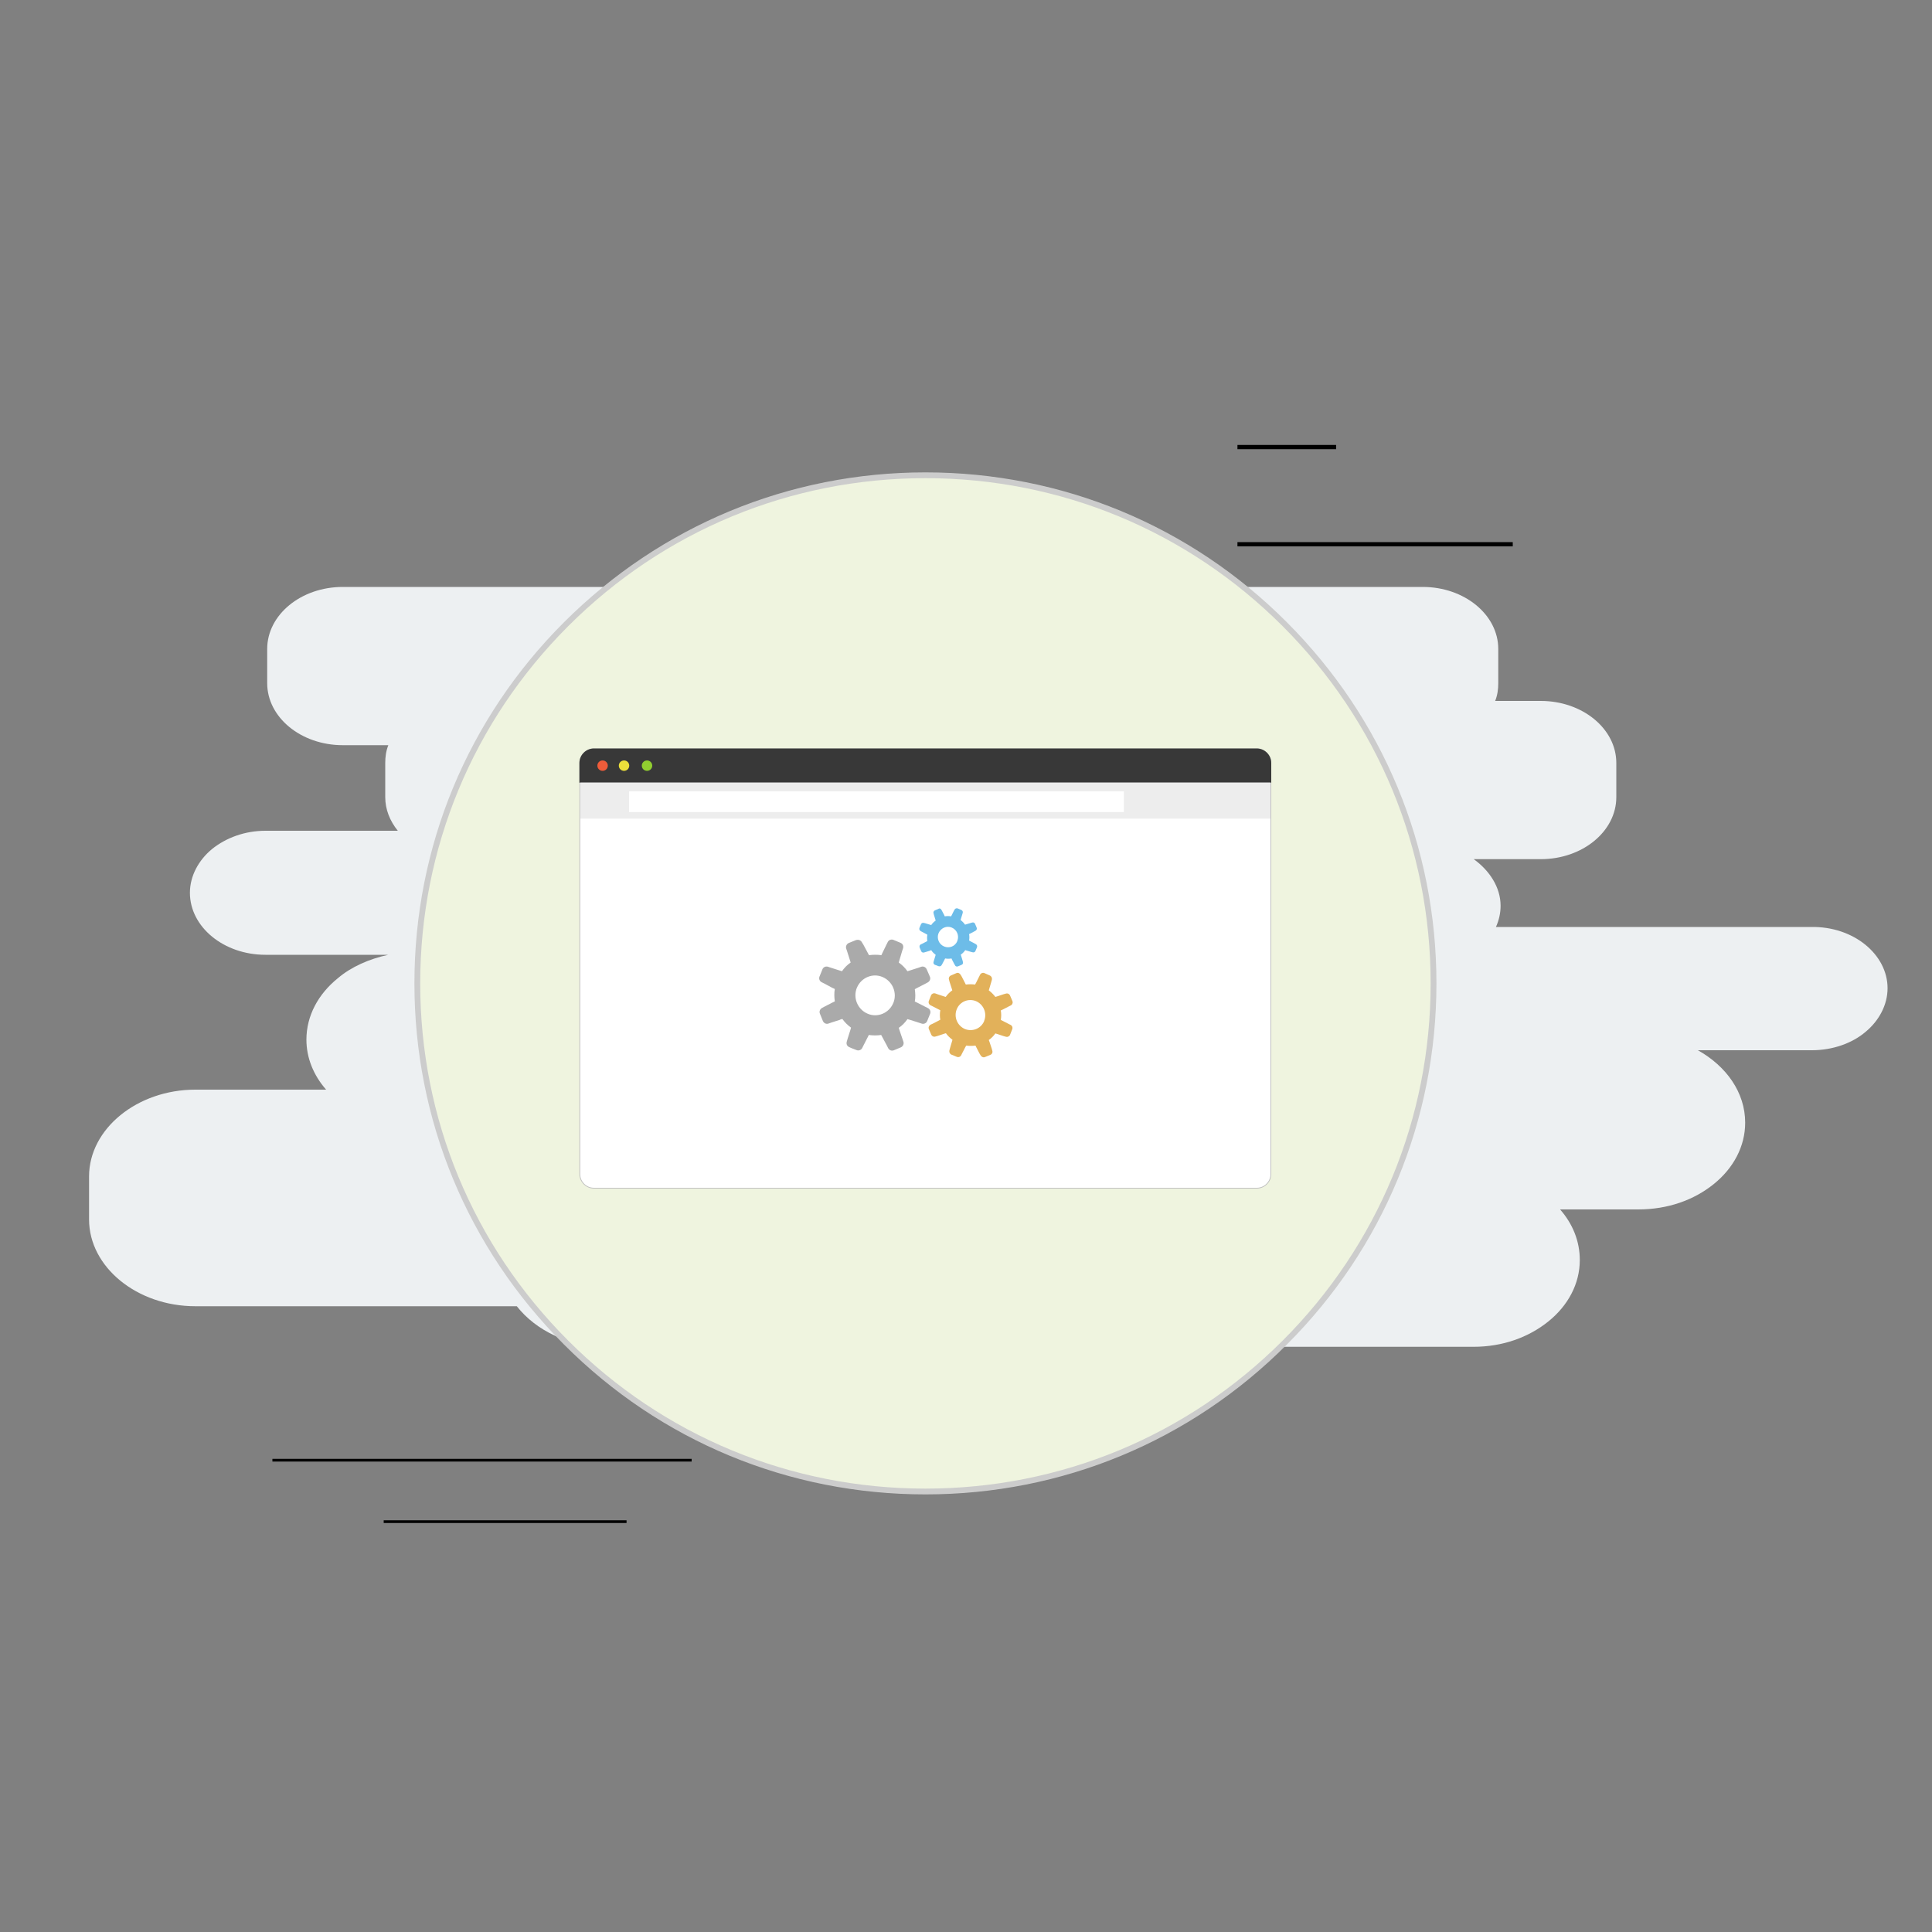 <?xml version="1.0" encoding="utf-8"?>
<!-- Generator: Adobe Illustrator 21.0.2, SVG Export Plug-In . SVG Version: 6.00 Build 0)  -->
<svg version="1.1" id="Layer_1" xmlns="http://www.w3.org/2000/svg" xmlns:xlink="http://www.w3.org/1999/xlink" x="0px" y="0px"
	 viewBox="0 0 1000 1000" enable-background="new 0 0 1000 1000" xml:space="preserve">
<rect x="0" y="0" width="1000" height="1000" fill="#808080" stroke="none"/>
<g>
	<g>
		<g>
			<path fill="#EDF0F2" d="M977,511.5c0,8.7-4.5,16.9-11.4,22.6c-6.9,5.9-17.1,9.5-27.7,9.5h-59.1c14.7,8.2,24.5,21.8,24.5,37.5
				c0,12.3-6.1,23.6-16.3,31.8S863.4,626,847.9,626h-40.4c6.5,7.4,10.2,16.4,10.2,26.2c0,12.3-6.1,23.6-16.3,31.8
				s-23.6,13.1-38.7,13.1H314c-19.6,0-36.7-8.5-46.5-21H101.1c-30.2,0-55-20.3-55-44.9v-22.3c0-24.6,24.9-44.9,55-44.9h67.7
				c-6.5-7.4-10.2-16.4-10.2-25.9c0-12.3,6.1-23.6,16.3-31.8c6.9-5.9,16.3-10,26.1-12.1h-63.6c-21.6,0-39.1-14.4-39.1-32.1
				c0-8.7,4.5-16.9,11.4-22.6c7.3-5.9,17.1-9.5,27.7-9.5h68.5c-4.1-5.1-6.5-11-6.5-17.4v-17.7c0-3.1,0.4-6.2,1.6-9.2h-23.6
				c-21.6,0-39.1-14.4-39.1-32.1v-17.7c0-17.7,17.5-32.1,39.1-32.1h559c21.6,0,39.1,14.4,39.1,32.1v17.7c0,3.1-0.4,6.2-1.6,9.2h23.6
				c21.6,0,39.1,14.4,39.1,32.1v17.7c0,17.7-17.5,32.1-39.1,32.1h-34.7c8.2,5.9,13.9,14.6,13.9,24.1c0,3.8-0.8,7.4-2.4,11h163.1
				C959.5,479.4,977,494.1,977,511.5z"/>
		</g>
	</g>
</g>
<g>
	<circle fill="#EFF4DF" cx="479" cy="509" r="263"/>
	<path fill="#CCCCCC" d="M479,773.5c-70.7,0-137.1-27.5-187-77.5c-50-50-77.5-116.4-77.5-187S242,371.9,292,322s116.4-77.5,187-77.5
		S616.1,272,666,322c50,50,77.5,116.4,77.5,187S716,646.1,666,696C616.1,746,549.7,773.5,479,773.5z M479,247.5
		c-69.8,0-135.5,27.2-184.9,76.6c-49.4,49.4-76.6,115.1-76.6,184.9c0,69.8,27.2,135.5,76.6,184.9c49.4,49.4,115.1,76.6,184.9,76.6
		c69.8,0,135.5-27.2,184.9-76.6s76.6-115.1,76.6-184.9c0-69.8-27.2-135.5-76.6-184.9C614.5,274.7,548.8,247.5,479,247.5z"/>
</g>
<g>
	<g>
		<g>
			<path fill="#FFFFFF" d="M307.4,615c-4,0-7.3-3.3-7.3-7.3V394.9c0-4,3.3-7.3,7.3-7.3h343.1c4,0,7.3,3.3,7.3,7.3v212.8
				c0,4-3.3,7.3-7.3,7.3H307.4z"/>
		</g>
		<g>
			<path fill="#BFBFBF" d="M650.5,387.8c3.9,0,7.1,3.2,7.1,7.1v212.8c0,3.9-3.2,7.1-7.1,7.1H307.4c-3.9,0-7.1-3.2-7.1-7.1V394.9
				c0-3.9,3.2-7.1,7.1-7.1H650.5 M650.5,387.4H307.4c-4.1,0-7.5,3.4-7.5,7.5v212.8c0,4.1,3.4,7.5,7.5,7.5h343.1
				c4.1,0,7.5-3.4,7.5-7.5V394.9C658,390.8,654.6,387.4,650.5,387.4L650.5,387.4z"/>
		</g>
	</g>
	<g>
		<g>
			<path fill="#383838" d="M658,405.1H299.9v-10.2c0-4.1,3.4-7.5,7.5-7.5h343.1c4.1,0,7.5,3.4,7.5,7.5V405.1L658,405.1z"/>
		</g>
	</g>
	<g>
		<g>
			<rect x="300.4" y="405.1" fill="#EDEDED" width="357.2" height="18.6"/>
		</g>
	</g>
	<g>
		<circle fill="#EF5C3A" cx="311.9" cy="396.3" r="2.7"/>
	</g>
	<g>
		<circle fill="#EDE03B" cx="323" cy="396.3" r="2.7"/>
	</g>
	<g>
		<circle fill="#91CE30" cx="334.9" cy="396.3" r="2.7"/>
	</g>
	<g>
		<g>
			<rect x="325.6" y="409.6" fill="#FFFFFF" width="256.1" height="10.7"/>
		</g>
	</g>
</g>
<g>
	<g>
		<g>
			<rect x="640.5" y="280.6" width="142.5" height="2.2"/>
		</g>
	</g>
	<g>
		<g>
			<rect x="640.5" y="230.3" width="51.1" height="2.2"/>
		</g>
	</g>
</g>
<g>
	<g>
		<g>
			<rect x="141" y="755.1" width="217" height="1.4"/>
		</g>
	</g>
	<g>
		<g>
			<rect x="198.6" y="786.9" width="125.7" height="1.4"/>
		</g>
	</g>
</g>
<g>
	<path fill="#AAAAAA" d="M446.1,487.7l0.8,1.3l2.2,4.1l0.7,1.3c2.1-0.3,4.3-0.3,6.4,0l0.6-1.3l2-4.1l0.7-1.4c0.5-1.1,1.9-1.6,3-1.1
		l3.6,1.5c1.2,0.5,1.7,1.7,1.3,2.9l-0.5,1.5l-1.3,4.4l-0.4,1.4c1.8,1.3,3.3,2.8,4.5,4.5l1.3-0.4l4.4-1.4l1.4-0.5
		c1.2-0.4,2.4,0.2,2.9,1.4l1.6,3.7c0.5,1.1,0,2.4-1.1,3l-1.3,0.7l-4.1,2.1l-1.3,0.7c0.3,2.1,0.4,4.3,0,6.4l1.3,0.6l4.1,2.1l1.4,0.7
		c1.1,0.5,1.6,1.9,1.1,3l-1.5,3.7c-0.4,1.1-1.7,1.7-2.9,1.3l-1.5-0.5l-4.4-1.4l-1.4-0.4c-1.2,1.7-2.7,3.3-4.5,4.5l0.4,1.3l1.5,4.4
		l0.5,1.5c0.4,1.1-0.2,2.4-1.3,2.9l-3.6,1.5c-1.2,0.5-2.4,0-3-1.1l-0.7-1.4l-2.2-4.1l-0.7-1.3c-2.1,0.3-4.3,0.3-6.4,0l-0.6,1.2
		L447,541l-0.7,1.4c-0.5,1.1-1.9,1.6-3,1.1l-2.6-1l-1.1-0.5c-1.2-0.5-1.7-1.7-1.3-2.9l0.4-1.4l1.4-4.4l0.4-1.4
		c-1.8-1.3-3.3-2.8-4.5-4.5l-1,0.3l-0.4,0.2l-4.4,1.4l-1.4,0.5c-1.2,0.4-2.4-0.2-2.9-1.4l-1.5-3.7c-0.5-1.1,0-2.4,1.1-3l1.3-0.7
		l4.1-2.1l1.2-0.6c-0.3-2.1-0.4-4.3,0-6.4l-1.3-0.6l-4.1-2.2l-1.4-0.7c-1.1-0.5-1.6-1.9-1.1-3l1.5-3.7c0.4-1.1,1.7-1.7,2.9-1.3
		l1.5,0.5l4.4,1.4l1.3,0.4c1.2-1.7,2.7-3.3,4.5-4.5l-0.4-1.3l-1.4-4.4L438,491c-0.4-1.1,0.2-2.4,1.3-2.9l3.7-1.5
		C444.3,486.2,445.5,486.6,446.1,487.7z M443.5,511.3c-2.1,5.2,0.4,11.2,5.6,13.4c5.1,2.2,11-0.3,13.2-5.4c0-0.1,0-0.1,0.1-0.2
		c2.1-5.2-0.4-11.2-5.6-13.4c-5.1-2.2-11,0.3-13.2,5.4C443.6,511.2,443.5,511.3,443.5,511.3z"/>
</g>
<g>
	<path fill="#E2B15A" d="M497.2,504.5l0.6,1l1.6,3.1l0.5,1c1.6-0.2,3.2-0.2,4.8,0l0.5-0.9l1.6-3.2l0.5-1c0.4-0.8,1.4-1.2,2.3-0.8
		l2.7,1.2c0.9,0.4,1.3,1.3,1.1,2.2l-0.3,1.1l-1,3.4l-0.3,1c1.3,1,2.5,2.2,3.4,3.4l1-0.3l3.3-1.1l1.1-0.3c0.9-0.3,1.8,0.1,2.2,1
		l1.2,2.8c0.4,0.8,0,1.9-0.8,2.3l-1,0.5l-3.1,1.6L518,523c0.3,1.6,0.3,3.2,0,4.9l1,0.5l3.1,1.6l1,0.5c0.8,0.4,1.2,1.4,0.8,2.3
		l-1.1,2.8c-0.3,0.8-1.3,1.3-2.2,1l-1.1-0.3l-3.3-1.1l-1-0.3c-0.9,1.3-2.1,2.5-3.4,3.4l0.4,1.1l1.1,3.3l0.3,1.1
		c0.3,0.9-0.1,1.8-1,2.2l-2.7,1.1c-0.9,0.4-1.8,0-2.3-0.8l-0.6-1l-1.6-3.1l-0.5-1c-1.6,0.2-3.2,0.2-4.8,0l-0.5,0.9l-1.6,3.1l-0.5,1
		c-0.4,0.8-1.4,1.2-2.3,0.8l-1.9-0.8l-0.8-0.3c-0.9-0.4-1.3-1.3-1.1-2.2l0.3-1.1l1-3.4l0.3-1c-1.3-1-2.5-2.1-3.4-3.4l-0.7,0.2
		l-0.3,0.1l-3.3,1.1l-1.1,0.3c-0.9,0.3-1.8-0.1-2.2-1l-1.2-2.8c-0.4-0.9,0-1.8,0.8-2.3l1.1-0.5l3.1-1.6l0.9-0.5
		c-0.3-1.6-0.3-3.2,0-4.9l-1-0.5l-3.1-1.6l-1-0.5c-0.8-0.4-1.2-1.4-0.8-2.3l1.1-2.8c0.3-0.8,1.3-1.3,2.2-1l1.1,0.4l3.3,1.1l1,0.3
		c0.9-1.3,2.1-2.5,3.4-3.4l-0.3-1l-1.1-3.4l-0.3-1.1c-0.3-0.9,0.1-1.8,1-2.2l2.8-1.2C495.8,503.3,496.7,503.7,497.2,504.5z
		 M495.2,522.4c-1.6,4,0.3,8.5,4.2,10.2c3.9,1.6,8.4-0.2,10-4.1c0-0.1,0-0.1,0-0.1c1.6-4-0.3-8.5-4.2-10.2
		C501.3,516.6,496.8,518.4,495.2,522.4C495.2,522.3,495.2,522.4,495.2,522.4z"/>
</g>
<g>
	<path fill="#6DBCE8" d="M487.2,470.8l0.4,0.7l1.1,2.1l0.3,0.7c1.1-0.2,2.2-0.2,3.3,0l0.3-0.6l1.1-2.2l0.4-0.7
		c0.3-0.6,1-0.8,1.6-0.6l1.9,0.8c0.6,0.3,0.9,0.9,0.7,1.5l-0.2,0.7l-0.7,2.3l-0.2,0.7c0.9,0.7,1.7,1.5,2.3,2.4l0.7-0.2l2.3-0.7
		l0.7-0.2c0.6-0.2,1.3,0.1,1.5,0.7l0.8,1.9c0.3,0.6,0,1.3-0.5,1.6l-0.7,0.4l-2.1,1.1l-0.6,0.3c0.2,1.1,0.2,2.2,0,3.3l0.7,0.4
		l2.1,1.1l0.7,0.4c0.6,0.3,0.8,1,0.6,1.6l-0.8,1.9c-0.2,0.6-0.9,0.9-1.5,0.7l-0.8-0.2l-2.3-0.7l-0.7-0.2c-0.6,0.9-1.4,1.7-2.3,2.3
		l0.2,0.7l0.7,2.3l0.2,0.8c0.2,0.6-0.1,1.3-0.7,1.5l-1.9,0.8c-0.6,0.2-1.3,0-1.5-0.6l-0.4-0.7l-1.1-2.1l-0.3-0.7
		c-1.1,0.2-2.2,0.2-3.3,0l-0.3,0.6l-1.1,2.1l-0.4,0.7c-0.3,0.6-1,0.8-1.6,0.6l-1.3-0.5l-0.6-0.2c-0.6-0.3-0.9-0.9-0.7-1.5l0.2-0.7
		l0.7-2.3l0.2-0.7c-0.9-0.7-1.7-1.4-2.3-2.4l-0.5,0.2l-0.2,0.1l-2.3,0.7l-0.7,0.2c-0.6,0.2-1.3-0.1-1.5-0.7l-0.8-1.9
		c-0.2-0.6,0-1.3,0.6-1.6l0.7-0.3l2.1-1.1l0.6-0.3c-0.2-1.1-0.2-2.2,0-3.3l-0.7-0.4l-2.1-1.1l-0.7-0.4c-0.6-0.3-0.8-1-0.6-1.6
		l0.8-1.9c0.2-0.6,0.9-0.9,1.5-0.7l0.8,0.2l2.3,0.7l0.7,0.2c0.6-0.9,1.4-1.7,2.3-2.3l-0.2-0.7l-0.7-2.3l-0.2-0.8
		c-0.2-0.6,0.1-1.2,0.7-1.5l1.9-0.8C486.2,470,486.9,470.3,487.2,470.8z M485.8,483c-1.1,2.7,0.2,5.8,2.9,6.9
		c2.7,1.1,5.7-0.1,6.8-2.8c0,0,0,0,0-0.1c1.1-2.7-0.2-5.8-2.9-6.9C490,479,487,480.3,485.8,483L485.8,483z"/>
</g>
</svg>
